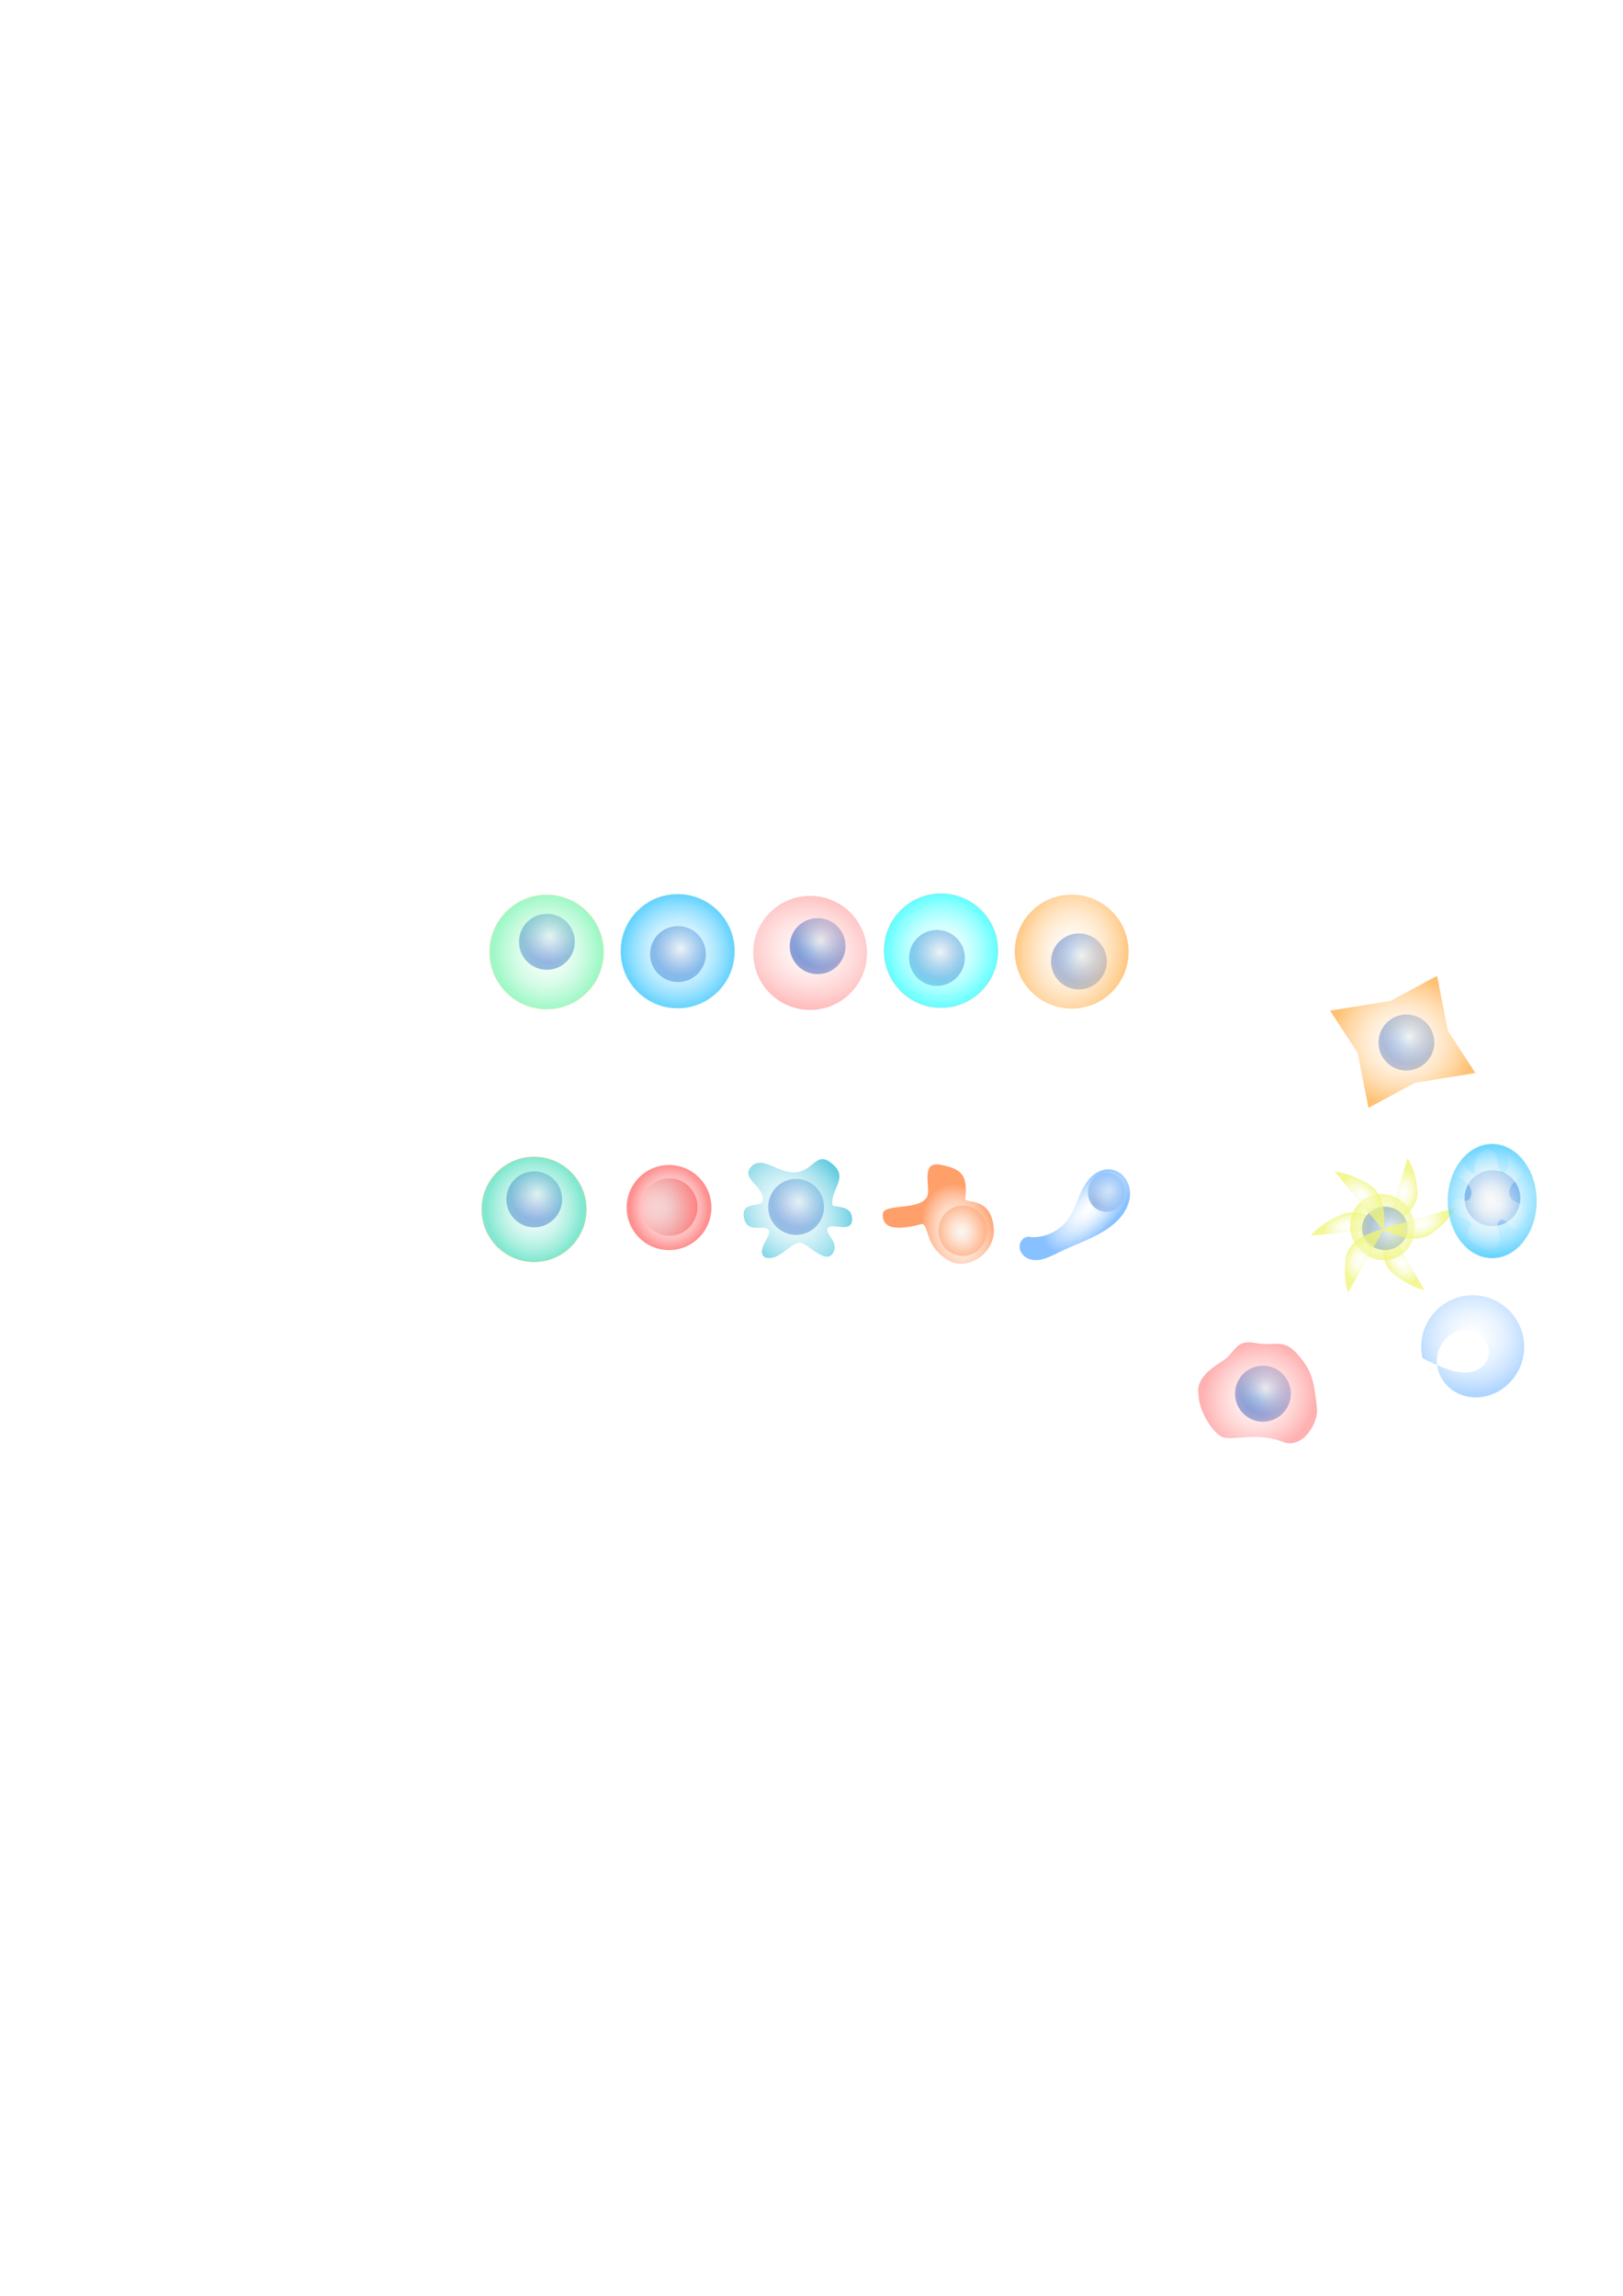 <?xml version="1.0" encoding="UTF-8" standalone="no"?>
<!-- Created with Inkscape (http://www.inkscape.org/) -->

<svg
   xmlns:osb="http://www.openswatchbook.org/uri/2009/osb"
   xmlns:dc="http://purl.org/dc/elements/1.1/"
   xmlns:cc="http://creativecommons.org/ns#"
   xmlns:rdf="http://www.w3.org/1999/02/22-rdf-syntax-ns#"
   xmlns:svg="http://www.w3.org/2000/svg"
   xmlns="http://www.w3.org/2000/svg"
   xmlns:xlink="http://www.w3.org/1999/xlink"
   xmlns:sodipodi="http://sodipodi.sourceforge.net/DTD/sodipodi-0.dtd"
   xmlns:inkscape="http://www.inkscape.org/namespaces/inkscape"
   width="210mm"
   height="297mm"
   viewBox="0 0 744.094 1052.362"
   id="svg2"
   version="1.1"
   inkscape:version="0.91 r13725"
   sodipodi:docname="cell-type_01.svg">
  <defs
     id="defs4">
    <linearGradient
       inkscape:collect="always"
       id="linearGradient8974">
      <stop
         id="stop8976"
         offset="0"
         style="stop-color:#ffffff;stop-opacity:0.299" />
      <stop
         id="stop8978"
         offset="1"
         style="stop-color:#29bad6;stop-opacity:1" />
    </linearGradient>
    <linearGradient
       inkscape:collect="always"
       id="linearGradient8948">
      <stop
         id="stop8950"
         offset="0"
         style="stop-color:#ffffff;stop-opacity:0.299" />
      <stop
         id="stop8952"
         offset="1"
         style="stop-color:#49ddbc;stop-opacity:0.773" />
    </linearGradient>
    <linearGradient
       inkscape:collect="always"
       id="linearGradient8942">
      <stop
         id="stop8944"
         offset="0"
         style="stop-color:#ffffff;stop-opacity:0.299" />
      <stop
         id="stop8946"
         offset="1"
         style="stop-color:#ff9f6a;stop-opacity:1" />
    </linearGradient>
    <linearGradient
       inkscape:collect="always"
       id="linearGradient8906">
      <stop
         id="stop8908"
         offset="0"
         style="stop-color:#9e0000;stop-opacity:0" />
      <stop
         id="stop8910"
         offset="1"
         style="stop-color:#ff2a2a;stop-opacity:1" />
    </linearGradient>
    <linearGradient
       id="linearGradient8892"
       inkscape:collect="always">
      <stop
         style="stop-color:#ffd5d5;stop-opacity:0;"
         offset="0"
         id="stop8894" />
      <stop
         style="stop-color:#ff6969;stop-opacity:1"
         offset="1"
         id="stop8896" />
    </linearGradient>
    <linearGradient
       inkscape:collect="always"
       id="linearGradient8657">
      <stop
         id="stop8659"
         offset="0"
         style="stop-color:#ffffff;stop-opacity:0.299" />
      <stop
         id="stop8661"
         offset="1"
         style="stop-color:#eff576;stop-opacity:0.773" />
    </linearGradient>
    <linearGradient
       id="linearGradient8651"
       inkscape:collect="always">
      <stop
         style="stop-color:#ffffff;stop-opacity:0.299"
         offset="0"
         id="stop8653" />
      <stop
         style="stop-color:#88c1ff;stop-opacity:1"
         offset="1"
         id="stop8655" />
    </linearGradient>
    <inkscape:path-effect
       effect="spiro"
       id="path-effect8614"
       is_visible="true" />
    <linearGradient
       inkscape:collect="always"
       id="linearGradient8576">
      <stop
         id="stop8578"
         offset="0"
         style="stop-color:#ffffff;stop-opacity:0.299" />
      <stop
         id="stop8580"
         offset="1"
         style="stop-color:#afd5ff;stop-opacity:1" />
    </linearGradient>
    <inkscape:path-effect
       effect="spiro"
       id="path-effect8510"
       is_visible="true" />
    <inkscape:path-effect
       effect="spiro"
       id="path-effect8498"
       is_visible="true" />
    <inkscape:path-effect
       effect="spiro"
       id="path-effect8368"
       is_visible="true" />
    <linearGradient
       id="linearGradient8085"
       inkscape:collect="always">
      <stop
         style="stop-color:#ffffff;stop-opacity:0.299"
         offset="0"
         id="stop8087" />
      <stop
         style="stop-color:#76f5af;stop-opacity:0.773"
         offset="1"
         id="stop8089" />
    </linearGradient>
    <linearGradient
       id="linearGradient6954"
       inkscape:collect="always">
      <stop
         style="stop-color:#ffffff;stop-opacity:0.299"
         offset="0"
         id="stop6956" />
      <stop
         style="stop-color:#ffbd6a;stop-opacity:1"
         offset="1"
         id="stop6958" />
    </linearGradient>
    <linearGradient
       id="linearGradient6948"
       inkscape:collect="always">
      <stop
         style="stop-color:#ffffff;stop-opacity:0.299"
         offset="0"
         id="stop6950" />
      <stop
         style="stop-color:#00b6ff;stop-opacity:1"
         offset="1"
         id="stop6952" />
    </linearGradient>
    <linearGradient
       inkscape:collect="always"
       id="linearGradient6938">
      <stop
         id="stop6942"
         offset="0"
         style="stop-color:#ffd5d5;stop-opacity:0;" />
      <stop
         id="stop6940"
         offset="1"
         style="stop-color:#ffb1b1;stop-opacity:1" />
    </linearGradient>
    <linearGradient
       inkscape:collect="always"
       id="linearGradient6771">
      <stop
         style="stop-color:#f9f9f9;stop-opacity:1;"
         offset="0"
         id="stop6773" />
      <stop
         style="stop-color:#f9f9f9;stop-opacity:0;"
         offset="1"
         id="stop6775" />
    </linearGradient>
    <linearGradient
       inkscape:collect="always"
       id="my_gradend">
      <stop
         id="stop6063"
         offset="0"
         style="stop-color:#ffffff;stop-opacity:0.299" />
      <stop
         id="stop6061"
         offset="1"
         style="stop-color:#00ffff;stop-opacity:1;" />
    </linearGradient>
    <marker
       inkscape:stockid="Arrow2Mend"
       orient="auto"
       refY="0.0"
       refX="0.0"
       id="Arrow2Mend"
       style="overflow:visible;"
       inkscape:isstock="true">
      <path
         id="path5653"
         style="fill-rule:evenodd;stroke-width:0.625;stroke-linejoin:round;stroke:none;stroke-opacity:1;fill:url(#Strips1_1);fill-opacity:1"
         d="M 8.719,4.034 L -2.207,0.016 L 8.719,-4.002 C 6.973,-1.63 6.983,1.616 8.719,4.034 z "
         transform="scale(0.6) rotate(180) translate(0,0)" />
    </marker>
    <pattern
       inkscape:isstock="true"
       inkscape:stockid="Stripes 1:1"
       id="Strips1_1"
       patternTransform="translate(0,0) scale(10,10)"
       height="1"
       width="2"
       patternUnits="userSpaceOnUse"
       inkscape:collect="always">
      <rect
         id="rect4899"
         height="2"
         width="1"
         y="-0.5"
         x="0"
         style="fill:black;stroke:none" />
    </pattern>
    <linearGradient
       id="linearGradient5614"
       osb:paint="solid">
      <stop
         style="stop-color:#bbebeb;stop-opacity:1;"
         offset="0"
         id="stop5616" />
    </linearGradient>
    <radialGradient
       inkscape:collect="always"
       xlink:href="#linearGradient6948"
       id="radialGradient6276"
       gradientUnits="userSpaceOnUse"
       gradientTransform="matrix(0.344,-0.01,0.011,0.349,253.025,249.31)"
       cx="230.5"
       cy="516.362"
       fx="230.5"
       fy="516.362"
       r="94" />
    <filter
       inkscape:label="Organic"
       inkscape:menu="Textures"
       inkscape:menu-tooltip="Bulging, knotty, slick 3D surface"
       style="color-interpolation-filters:sRGB;"
       id="filter6301">
      <feTurbulence
         numOctaves="3"
         baseFrequency="0.041"
         result="result0"
         id="feTurbulence6303"
         type="fractalNoise" />
      <feSpecularLighting
         specularExponent="24.3"
         surfaceScale="2"
         specularConstant="1"
         result="result1"
         id="feSpecularLighting6305"
         lighting-color="rgb(254,254,254)">
        <feDistantLight
           elevation="45"
           azimuth="225"
           id="feDistantLight6307" />
      </feSpecularLighting>
      <feDiffuseLighting
         in="result0"
         surfaceScale="3"
         diffuseConstant="1.21"
         id="feDiffuseLighting6309">
        <feDistantLight
           azimuth="225"
           elevation="42"
           id="feDistantLight6311" />
      </feDiffuseLighting>
      <feBlend
         in2="SourceGraphic"
         mode="multiply"
         result="result91"
         id="feBlend6313" />
      <feComposite
         operator="arithmetic"
         in="result1"
         k2="1"
         k3="1"
         in2="result91"
         id="feComposite6315" />
      <feComposite
         in2="SourceAlpha"
         operator="in"
         result="result2"
         id="feComposite6317" />
    </filter>
    <radialGradient
       inkscape:collect="always"
       xlink:href="#linearGradient6771"
       id="radialGradient6777"
       cx="247.032"
       cy="498.929"
       fx="247.032"
       fy="498.929"
       r="29.084"
       gradientTransform="matrix(0.42,0,0,0.422,235.524,215.033)"
       gradientUnits="userSpaceOnUse" />
    <radialGradient
       inkscape:collect="always"
       xlink:href="#linearGradient6771"
       id="radialGradient6867"
       gradientUnits="userSpaceOnUse"
       gradientTransform="matrix(0.42,0,0,0.422,235.524,215.033)"
       cx="247.032"
       cy="498.929"
       fx="247.032"
       fy="498.929"
       r="29.084" />
    <radialGradient
       inkscape:collect="always"
       xlink:href="#my_gradend"
       id="radialGradient6869"
       gradientUnits="userSpaceOnUse"
       gradientTransform="matrix(0.344,-0.01,0.011,0.349,255.025,247.31)"
       cx="230.5"
       cy="516.362"
       fx="230.5"
       fy="516.362"
       r="94" />
    <radialGradient
       inkscape:collect="always"
       xlink:href="#linearGradient6771"
       id="radialGradient6895"
       gradientUnits="userSpaceOnUse"
       gradientTransform="matrix(0.42,0,0,0.422,235.524,215.033)"
       cx="247.032"
       cy="498.929"
       fx="247.032"
       fy="498.929"
       r="29.084" />
    <radialGradient
       inkscape:collect="always"
       xlink:href="#linearGradient6938"
       id="radialGradient6897"
       gradientUnits="userSpaceOnUse"
       gradientTransform="matrix(0.354,0.074,-0.062,0.298,284.534,260.523)"
       cx="230.59"
       cy="512.506"
       fx="230.59"
       fy="512.506"
       r="94" />
    <radialGradient
       inkscape:collect="always"
       xlink:href="#linearGradient6771"
       id="radialGradient6909"
       gradientUnits="userSpaceOnUse"
       gradientTransform="matrix(0.42,0,0,0.422,235.524,215.033)"
       cx="247.032"
       cy="498.929"
       fx="247.032"
       fy="498.929"
       r="29.084" />
    <radialGradient
       inkscape:collect="always"
       xlink:href="#linearGradient6954"
       id="radialGradient6911"
       gradientUnits="userSpaceOnUse"
       gradientTransform="matrix(0.282,0.048,-0.059,0.344,299.91,235.183)"
       cx="230.5"
       cy="516.362"
       fx="230.5"
       fy="516.362"
       r="94" />
    <radialGradient
       inkscape:collect="always"
       xlink:href="#linearGradient6771"
       id="radialGradient8081"
       gradientUnits="userSpaceOnUse"
       gradientTransform="matrix(0.42,0,0,0.422,235.524,209.033)"
       cx="247.032"
       cy="498.929"
       fx="247.032"
       fy="498.929"
       r="29.084" />
    <radialGradient
       inkscape:collect="always"
       xlink:href="#linearGradient8085"
       id="radialGradient8083"
       gradientUnits="userSpaceOnUse"
       gradientTransform="matrix(0.259,-0.001,0.002,0.278,277.217,283.78)"
       cx="230.5"
       cy="516.362"
       fx="230.5"
       fy="516.362"
       r="94" />
    <radialGradient
       inkscape:collect="always"
       xlink:href="#linearGradient6771"
       id="radialGradient8316"
       gradientUnits="userSpaceOnUse"
       gradientTransform="matrix(0.42,0,0,0.422,235.524,215.033)"
       cx="247.032"
       cy="498.929"
       fx="247.032"
       fy="498.929"
       r="29.084" />
    <radialGradient
       inkscape:collect="always"
       xlink:href="#linearGradient6948"
       id="radialGradient8318"
       gradientUnits="userSpaceOnUse"
       gradientTransform="matrix(0.344,-0.01,0.011,0.349,253.025,249.31)"
       cx="230.5"
       cy="516.362"
       fx="230.5"
       fy="516.362"
       r="94" />
    <radialGradient
       inkscape:collect="always"
       xlink:href="#linearGradient6771"
       id="radialGradient8320"
       gradientUnits="userSpaceOnUse"
       gradientTransform="matrix(0.42,0,0,0.422,235.524,215.033)"
       cx="247.032"
       cy="498.929"
       fx="247.032"
       fy="498.929"
       r="29.084" />
    <radialGradient
       inkscape:collect="always"
       xlink:href="#linearGradient6771"
       id="radialGradient8324"
       gradientUnits="userSpaceOnUse"
       gradientTransform="matrix(0.42,0,0,0.422,235.524,215.033)"
       cx="247.032"
       cy="498.929"
       fx="247.032"
       fy="498.929"
       r="29.084" />
    <radialGradient
       inkscape:collect="always"
       xlink:href="#linearGradient8657"
       id="radialGradient8326"
       gradientUnits="userSpaceOnUse"
       gradientTransform="matrix(0.205,0.049,-0.054,0.202,317.088,313.59)"
       cx="230.59"
       cy="512.506"
       fx="230.59"
       fy="512.506"
       r="94" />
    <radialGradient
       inkscape:collect="always"
       xlink:href="#linearGradient6771"
       id="radialGradient8328"
       gradientUnits="userSpaceOnUse"
       gradientTransform="matrix(0.42,0,0,0.422,439.266,334.51)"
       cx="247.032"
       cy="498.929"
       fx="247.032"
       fy="498.929"
       r="29.084" />
    <radialGradient
       inkscape:collect="always"
       xlink:href="#linearGradient6771"
       id="radialGradient8332"
       gradientUnits="userSpaceOnUse"
       gradientTransform="matrix(0.42,0,0,0.422,235.524,209.033)"
       cx="247.032"
       cy="498.929"
       fx="247.032"
       fy="498.929"
       r="29.084" />
    <radialGradient
       inkscape:collect="always"
       xlink:href="#linearGradient8948"
       id="radialGradient8334"
       gradientUnits="userSpaceOnUse"
       gradientTransform="matrix(0.237,-0.001,0.002,0.255,282.261,295.34)"
       cx="230.5"
       cy="516.362"
       fx="230.5"
       fy="516.362"
       r="94" />
    <radialGradient
       inkscape:collect="always"
       xlink:href="#linearGradient6938"
       id="radialGradient8346"
       cx="421.469"
       cy="556.118"
       fx="421.469"
       fy="556.118"
       r="26.294"
       gradientTransform="matrix(0.834,-0.551,0.521,0.788,-219.529,352.912)"
       gradientUnits="userSpaceOnUse" />
    <radialGradient
       inkscape:collect="always"
       xlink:href="#linearGradient8657"
       id="radialGradient8364"
       cx="493.59"
       cy="560.329"
       fx="493.59"
       fy="560.329"
       r="28.462"
       gradientTransform="matrix(0.709,-0.263,0.156,0.421,-27.104,444.883)"
       gradientUnits="userSpaceOnUse" />
    <radialGradient
       inkscape:collect="always"
       xlink:href="#linearGradient6954"
       id="radialGradient8384"
       cx="489.57"
       cy="553.946"
       fx="489.57"
       fy="553.946"
       r="29.855"
       gradientUnits="userSpaceOnUse"
       gradientTransform="translate(-4.423,4.976)" />
    <radialGradient
       inkscape:collect="always"
       xlink:href="#linearGradient8657"
       id="radialGradient8396"
       gradientUnits="userSpaceOnUse"
       gradientTransform="matrix(-0.035,0.756,-0.449,-0.021,632.126,227.629)"
       cx="493.59"
       cy="560.329"
       fx="493.59"
       fy="560.329"
       r="28.462" />
    <radialGradient
       inkscape:collect="always"
       xlink:href="#linearGradient8657"
       id="radialGradient8400"
       gradientUnits="userSpaceOnUse"
       gradientTransform="matrix(-0.695,-0.299,0.178,-0.413,589.055,911.11)"
       cx="493.59"
       cy="560.329"
       fx="493.59"
       fy="560.329"
       r="28.462" />
    <radialGradient
       inkscape:collect="always"
       xlink:href="#linearGradient8657"
       id="radialGradient8440"
       gradientUnits="userSpaceOnUse"
       gradientTransform="matrix(0.709,-0.263,0.156,0.421,-27.104,444.883)"
       cx="493.59"
       cy="560.329"
       fx="493.59"
       fy="560.329"
       r="28.462" />
    <radialGradient
       inkscape:collect="always"
       xlink:href="#linearGradient8657"
       id="radialGradient8442"
       gradientUnits="userSpaceOnUse"
       gradientTransform="matrix(-0.035,0.756,-0.449,-0.021,632.126,227.629)"
       cx="493.59"
       cy="560.329"
       fx="493.59"
       fy="560.329"
       r="28.462" />
    <radialGradient
       inkscape:collect="always"
       xlink:href="#linearGradient8657"
       id="radialGradient8444"
       gradientUnits="userSpaceOnUse"
       gradientTransform="matrix(-0.695,-0.299,0.178,-0.413,589.055,911.11)"
       cx="493.59"
       cy="560.329"
       fx="493.59"
       fy="560.329"
       r="28.462" />
    <radialGradient
       inkscape:collect="always"
       xlink:href="#linearGradient6771"
       id="radialGradient8506"
       cx="371.771"
       cy="551.906"
       fx="371.771"
       fy="551.906"
       r="22.257"
       gradientTransform="matrix(1,0,0,1.064,56.1,-95.846)"
       gradientUnits="userSpaceOnUse" />
    <radialGradient
       inkscape:collect="always"
       xlink:href="#linearGradient8576"
       id="radialGradient8560"
       cx="594.707"
       cy="548.009"
       fx="594.707"
       fy="548.009"
       r="42.607"
       gradientTransform="matrix(0.643,0,0,0.616,188.401,287.115)"
       gradientUnits="userSpaceOnUse" />
    <radialGradient
       inkscape:collect="always"
       xlink:href="#linearGradient8651"
       id="radialGradient8622"
       cx="534.653"
       cy="561.591"
       fx="534.653"
       fy="561.591"
       r="38.028"
       gradientTransform="matrix(0.319,-0.585,0.243,0.228,179.221,773.935)"
       gradientUnits="userSpaceOnUse" />
    <radialGradient
       inkscape:collect="always"
       xlink:href="#linearGradient6771"
       id="radialGradient8630"
       gradientUnits="userSpaceOnUse"
       gradientTransform="matrix(0.324,0,0,0.326,415.057,415.717)"
       cx="247.032"
       cy="498.929"
       fx="247.032"
       fy="498.929"
       r="29.084" />
    <radialGradient
       inkscape:collect="always"
       xlink:href="#linearGradient8892"
       id="radialGradient8880"
       gradientUnits="userSpaceOnUse"
       gradientTransform="matrix(0.259,-0.001,0.002,0.278,277.217,323.78)"
       cx="230.5"
       cy="516.362"
       fx="230.5"
       fy="516.362"
       r="94" />
    <linearGradient
       inkscape:collect="always"
       xlink:href="#linearGradient8906"
       id="linearGradient8920"
       x1="320.587"
       y1="466.715"
       x2="355.291"
       y2="466.715"
       gradientUnits="userSpaceOnUse" />
    <radialGradient
       inkscape:collect="always"
       xlink:href="#linearGradient8942"
       id="radialGradient8932"
       cx="422.953"
       cy="548.26"
       fx="422.953"
       fy="548.26"
       r="25.482"
       gradientTransform="matrix(0.63,-0.191,0.265,0.872,10.38,121.046)"
       gradientUnits="userSpaceOnUse" />
    <radialGradient
       inkscape:collect="always"
       xlink:href="#linearGradient6771"
       id="radialGradient8970"
       gradientUnits="userSpaceOnUse"
       gradientTransform="matrix(0.42,0,0,0.422,235.524,215.033)"
       cx="247.032"
       cy="498.929"
       fx="247.032"
       fy="498.929"
       r="29.084" />
    <radialGradient
       inkscape:collect="always"
       xlink:href="#linearGradient8974"
       id="radialGradient8972"
       gradientUnits="userSpaceOnUse"
       gradientTransform="matrix(1.034,-0.697,0.875,1.297,-500.742,131.295)"
       cx="421.469"
       cy="556.118"
       fx="421.469"
       fy="556.118"
       r="26.294" />
    <radialGradient
       inkscape:collect="always"
       xlink:href="#linearGradient8942"
       id="radialGradient9002"
       cx="337.888"
       cy="-428.33"
       fx="337.888"
       fy="-428.33"
       r="12.79"
       gradientTransform="matrix(1,0,0,1.003,0,45.786)"
       gradientUnits="userSpaceOnUse" />
  </defs>
  <sodipodi:namedview
     id="base"
     pagecolor="#ffffff"
     bordercolor="#666666"
     borderopacity="1.0"
     inkscape:pageopacity="0.0"
     inkscape:pageshadow="2"
     inkscape:zoom="1.8087292"
     inkscape:cx="379.25991"
     inkscape:cy="461.78173"
     inkscape:document-units="px"
     inkscape:current-layer="g8304"
     showgrid="false"
     inkscape:snap-page="true"
     inkscape:snap-nodes="false"
     inkscape:window-width="1909"
     inkscape:window-height="1240"
     inkscape:window-x="668"
     inkscape:window-y="0"
     inkscape:window-maximized="0"
     inkscape:snap-global="false" />
  <g
     inkscape:label="nucleus"
     inkscape:groupmode="layer"
     id="layer1"
     style="display:inline" />
  <g
     style="display:inline"
     id="g6297"
     inkscape:groupmode="layer"
     inkscape:label="nucleus motif" />
  <g
     style="display:inline"
     id="g6270"
     inkscape:groupmode="layer"
     inkscape:label="cytoplasmee">
    <g
       id="g6810"
       transform="translate(-27.057,8.992)">
      <ellipse
         transform="scale(1,-1)"
         ry="12.83"
         rx="12.79"
         cy="-428.33"
         cx="337.888"
         id="path6177"
         style="display:inline;fill:#6f97dc;fill-opacity:1;fill-rule:nonzero;stroke:none;stroke-width:0;stroke-miterlimit:4;stroke-dasharray:none;stroke-opacity:1" />
      <path
         inkscape:connector-curvature="0"
         id="path6475"
         d="m 338.185,437.973 c -4.633,-0.415 -8.751,-3.522 -10.374,-7.829 -0.623,-1.653 -0.86,-3.227 -0.767,-5.092 0.282,-5.632 4.284,-10.255 9.882,-11.414 1.784,-0.369 4.55,-0.178 6.276,0.434 4.054,1.438 6.856,4.535 8,8.843 0.228,0.858 0.323,3.538 0.164,4.617 -0.769,5.22 -4.885,9.461 -9.98,10.282 -1.228,0.198 -2.21,0.246 -3.201,0.158 z"
         style="display:inline;opacity:1;fill:url(#radialGradient6777);fill-opacity:1;fill-rule:nonzero;stroke:none;stroke-width:0;stroke-miterlimit:4;stroke-dasharray:none;stroke-opacity:1" />
      <ellipse
         cx="243.826"
         cy="-505.159"
         rx="30.465"
         ry="30.776"
         style="display:inline;opacity:0.3;fill:#4999ce;fill-opacity:1;fill-rule:nonzero;stroke:none;stroke-width:0.578;stroke-miterlimit:4;stroke-dasharray:none;stroke-opacity:1;filter:url(#filter6301)"
         id="ellipse6299"
         transform="matrix(0.42,0,0,-0.417,235.314,217.843)" />
      <ellipse
         cx="337.753"
         cy="427.023"
         rx="26.093"
         ry="26.137"
         style="opacity:0.9;fill:url(#radialGradient6276);fill-opacity:1;fill-rule:nonzero;stroke:#a3e5ec;stroke-width:0.274;stroke-miterlimit:4;stroke-dasharray:none;stroke-opacity:1"
         id="ellipse6274"
         inkscape:transform-center-x="0.55517993"
         inkscape:transform-center-y="0.9479845" />
    </g>
    <g
       id="g6857"
       transform="translate(91.671,8.75)">
      <g
         id="g8022"
         transform="translate(0,2)">
        <ellipse
           transform="scale(1,-1)"
           ry="12.83"
           rx="12.79"
           cy="-428.33"
           cx="337.888"
           id="ellipse6859"
           style="display:inline;fill:#6f97dc;fill-opacity:1;fill-rule:nonzero;stroke:none;stroke-width:0;stroke-miterlimit:4;stroke-dasharray:none;stroke-opacity:1" />
        <path
           inkscape:connector-curvature="0"
           id="path6861"
           d="m 338.185,437.973 c -4.633,-0.415 -8.751,-3.522 -10.374,-7.829 -0.623,-1.653 -0.86,-3.227 -0.767,-5.092 0.282,-5.632 4.284,-10.255 9.882,-11.414 1.784,-0.369 4.55,-0.178 6.276,0.434 4.054,1.438 6.856,4.535 8,8.843 0.228,0.858 0.323,3.538 0.164,4.617 -0.769,5.22 -4.885,9.461 -9.98,10.282 -1.228,0.198 -2.21,0.246 -3.201,0.158 z"
           style="display:inline;opacity:1;fill:url(#radialGradient6867);fill-opacity:1;fill-rule:nonzero;stroke:none;stroke-width:0;stroke-miterlimit:4;stroke-dasharray:none;stroke-opacity:1" />
        <ellipse
           cx="243.826"
           cy="-505.159"
           rx="30.465"
           ry="30.776"
           style="display:inline;opacity:0.3;fill:#4999ce;fill-opacity:1;fill-rule:nonzero;stroke:none;stroke-width:0.578;stroke-miterlimit:4;stroke-dasharray:none;stroke-opacity:1;filter:url(#filter6301)"
           id="ellipse6863"
           transform="matrix(0.42,0,0,-0.417,235.314,217.843)" />
        <ellipse
           cx="339.753"
           cy="425.023"
           rx="26.093"
           ry="26.137"
           style="opacity:0.9;fill:url(#radialGradient6869);fill-opacity:1;fill-rule:nonzero;stroke:#a3e5ec;stroke-width:0.274;stroke-miterlimit:4;stroke-dasharray:none;stroke-opacity:1"
           id="ellipse6865"
           inkscape:transform-center-x="0.55517993"
           inkscape:transform-center-y="0.9479845" />
      </g>
    </g>
    <g
       id="g6885"
       transform="translate(52.808,26.664)">
      <g
         id="g8016"
         transform="translate(-15.833,-21.306)">
        <ellipse
           transform="scale(1,-1)"
           ry="12.83"
           rx="12.79"
           cy="-428.33"
           cx="337.888"
           id="ellipse6887"
           style="display:inline;fill:#6f97dc;fill-opacity:1;fill-rule:nonzero;stroke:none;stroke-width:0;stroke-miterlimit:4;stroke-dasharray:none;stroke-opacity:1" />
        <path
           inkscape:connector-curvature="0"
           id="path6889"
           d="m 338.185,437.973 c -4.633,-0.415 -8.751,-3.522 -10.374,-7.829 -0.623,-1.653 -0.86,-3.227 -0.767,-5.092 0.282,-5.632 4.284,-10.255 9.882,-11.414 1.784,-0.369 4.55,-0.178 6.276,0.434 4.054,1.438 6.856,4.535 8,8.843 0.228,0.858 0.323,3.538 0.164,4.617 -0.769,5.22 -4.885,9.461 -9.98,10.282 -1.228,0.198 -2.21,0.246 -3.201,0.158 z"
           style="display:inline;opacity:1;fill:url(#radialGradient6895);fill-opacity:1;fill-rule:nonzero;stroke:none;stroke-width:0;stroke-miterlimit:4;stroke-dasharray:none;stroke-opacity:1" />
        <ellipse
           cx="243.826"
           cy="-505.159"
           rx="30.465"
           ry="30.776"
           style="display:inline;opacity:0.3;fill:#4999ce;fill-opacity:1;fill-rule:nonzero;stroke:none;stroke-width:0.578;stroke-miterlimit:4;stroke-dasharray:none;stroke-opacity:1;filter:url(#filter6301)"
           id="ellipse6891"
           transform="matrix(0.42,0,0,-0.417,235.314,217.843)" />
        <ellipse
           cx="334.442"
           cy="431.44"
           rx="26.093"
           ry="26.137"
           style="opacity:0.95;fill:url(#radialGradient6897);fill-opacity:1;fill-rule:nonzero;stroke:none;stroke-width:0.274;stroke-miterlimit:4;stroke-dasharray:none;stroke-opacity:1"
           id="ellipse6893"
           inkscape:transform-center-x="0.55517993"
           inkscape:transform-center-y="0.9479845" />
      </g>
    </g>
    <g
       id="g8028"
       transform="translate(156.77,12.372)">
      <ellipse
         transform="scale(1,-1)"
         ry="12.83"
         rx="12.79"
         cy="-428.33"
         cx="337.888"
         id="ellipse6901"
         style="display:inline;fill:#6f97dc;fill-opacity:1;fill-rule:nonzero;stroke:none;stroke-width:0;stroke-miterlimit:4;stroke-dasharray:none;stroke-opacity:1" />
      <path
         inkscape:connector-curvature="0"
         id="path6903"
         d="m 338.185,437.973 c -4.633,-0.415 -8.751,-3.522 -10.374,-7.829 -0.623,-1.653 -0.86,-3.227 -0.767,-5.092 0.282,-5.632 4.284,-10.255 9.882,-11.414 1.784,-0.369 4.55,-0.178 6.276,0.434 4.054,1.438 6.856,4.535 8,8.843 0.228,0.858 0.323,3.538 0.164,4.617 -0.769,5.22 -4.885,9.461 -9.98,10.282 -1.228,0.198 -2.21,0.246 -3.201,0.158 z"
         style="display:inline;opacity:1;fill:url(#radialGradient6909);fill-opacity:1;fill-rule:nonzero;stroke:none;stroke-width:0;stroke-miterlimit:4;stroke-dasharray:none;stroke-opacity:1" />
      <ellipse
         cx="243.826"
         cy="-505.159"
         rx="30.465"
         ry="30.776"
         style="display:inline;opacity:0.3;fill:#4999ce;fill-opacity:1;fill-rule:nonzero;stroke:none;stroke-width:0.578;stroke-miterlimit:4;stroke-dasharray:none;stroke-opacity:1;filter:url(#filter6301)"
         id="ellipse6905"
         transform="matrix(0.42,0,0,-0.417,235.314,217.843)" />
      <ellipse
         cx="334.571"
         cy="423.841"
         rx="26.093"
         ry="26.137"
         style="opacity:0.9;fill:url(#radialGradient6911);fill-opacity:1;fill-rule:nonzero;stroke:none;stroke-width:0.274;stroke-miterlimit:4;stroke-dasharray:none;stroke-opacity:1"
         id="ellipse6907"
         inkscape:transform-center-x="0.55517993"
         inkscape:transform-center-y="0.9479845" />
    </g>
    <g
       transform="translate(-87.141,7.368)"
       id="g8065">
      <g
         transform="translate(0,2)"
         id="g8067">
        <ellipse
           style="display:inline;fill:#6f97dc;fill-opacity:1;fill-rule:nonzero;stroke:none;stroke-width:0;stroke-miterlimit:4;stroke-dasharray:none;stroke-opacity:1"
           id="ellipse8069"
           cx="337.888"
           cy="-422.33"
           rx="12.79"
           ry="12.83"
           transform="scale(1,-1)" />
        <path
           style="display:inline;opacity:1;fill:url(#radialGradient8081);fill-opacity:1;fill-rule:nonzero;stroke:none;stroke-width:0;stroke-miterlimit:4;stroke-dasharray:none;stroke-opacity:1"
           d="m 338.185,431.973 c -4.633,-0.415 -8.751,-3.522 -10.374,-7.829 -0.623,-1.653 -0.86,-3.227 -0.767,-5.092 0.282,-5.632 4.284,-10.255 9.882,-11.414 1.784,-0.369 4.55,-0.178 6.276,0.434 4.054,1.438 6.856,4.535 8,8.843 0.228,0.858 0.323,3.538 0.164,4.617 -0.769,5.22 -4.885,9.461 -9.98,10.282 -1.228,0.198 -2.21,0.246 -3.201,0.158 z"
           id="path8071"
           inkscape:connector-curvature="0" />
        <ellipse
           transform="matrix(0.42,0,0,-0.417,235.314,211.843)"
           id="ellipse8073"
           style="display:inline;opacity:0.3;fill:#4999ce;fill-opacity:1;fill-rule:nonzero;stroke:none;stroke-width:0.578;stroke-miterlimit:4;stroke-dasharray:none;stroke-opacity:1;filter:url(#filter6301)"
           ry="30.776"
           rx="30.465"
           cy="-505.159"
           cx="243.826" />
        <ellipse
           inkscape:transform-center-y="0.9479845"
           inkscape:transform-center-x="0.55517993"
           id="ellipse8075"
           style="opacity:0.9;fill:url(#radialGradient8083);fill-opacity:1;fill-rule:nonzero;stroke:#c5eca3;stroke-width:0.274;stroke-miterlimit:4;stroke-dasharray:none;stroke-opacity:1"
           ry="26.137"
           rx="26.093"
           cy="427.023"
           cx="337.753" />
      </g>
    </g>
    <g
       id="g8304"
       transform="translate(-92.946,125.42)">
      <g
         id="g8306"
         transform="translate(0,2)">
        <ellipse
           transform="scale(1,-1)"
           ry="12.83"
           rx="12.79"
           cy="-422.33"
           cx="337.888"
           id="ellipse8308"
           style="display:inline;fill:#6f97dc;fill-opacity:1;fill-rule:nonzero;stroke:none;stroke-width:0;stroke-miterlimit:4;stroke-dasharray:none;stroke-opacity:1" />
        <path
           inkscape:connector-curvature="0"
           id="path8310"
           d="m 338.185,431.973 c -4.633,-0.415 -8.751,-3.522 -10.374,-7.829 -0.623,-1.653 -0.86,-3.227 -0.767,-5.092 0.282,-5.632 4.284,-10.255 9.882,-11.414 1.784,-0.369 4.55,-0.178 6.276,0.434 4.054,1.438 6.856,4.535 8,8.843 0.228,0.858 0.323,3.538 0.164,4.617 -0.769,5.22 -4.885,9.461 -9.98,10.282 -1.228,0.198 -2.21,0.246 -3.201,0.158 z"
           style="display:inline;opacity:1;fill:url(#radialGradient8332);fill-opacity:1;fill-rule:nonzero;stroke:none;stroke-width:0;stroke-miterlimit:4;stroke-dasharray:none;stroke-opacity:1" />
        <ellipse
           cx="243.826"
           cy="-505.159"
           rx="30.465"
           ry="30.776"
           style="display:inline;opacity:0.3;fill:#4999ce;fill-opacity:1;fill-rule:nonzero;stroke:none;stroke-width:0.578;stroke-miterlimit:4;stroke-dasharray:none;stroke-opacity:1;filter:url(#filter6301)"
           id="ellipse8312"
           transform="matrix(0.42,0,0,-0.417,235.314,211.843)" />
        <ellipse
           cx="337.799"
           cy="426.946"
           rx="23.939"
           ry="24.014"
           style="opacity:0.9;fill:url(#radialGradient8334);fill-opacity:1;fill-rule:nonzero;stroke:#afd48e;stroke-width:0.252;stroke-miterlimit:4;stroke-dasharray:none;stroke-opacity:1"
           id="ellipse8314"
           inkscape:transform-center-x="0.5093406"
           inkscape:transform-center-y="0.87096142" />
      </g>
    </g>
    <g
       id="g8837"
       transform="translate(135.266,81.707)">
      <g
         transform="translate(20,0)"
         id="g8407">
        <g
           transform="translate(85.866,126.802)"
           id="g8270">
          <g
             transform="translate(0,2)"
             id="g8272">
            <ellipse
               style="display:inline;fill:#6f97dc;fill-opacity:1;fill-rule:nonzero;stroke:none;stroke-width:0;stroke-miterlimit:4;stroke-dasharray:none;stroke-opacity:1"
               id="ellipse8274"
               cx="337.888"
               cy="-428.33"
               rx="12.79"
               ry="12.83"
               transform="scale(1,-1)" />
            <path
               style="display:inline;opacity:1;fill:url(#radialGradient8320);fill-opacity:1;fill-rule:nonzero;stroke:none;stroke-width:0;stroke-miterlimit:4;stroke-dasharray:none;stroke-opacity:1"
               d="m 338.185,437.973 c -4.633,-0.415 -8.751,-3.522 -10.374,-7.829 -0.623,-1.653 -0.86,-3.227 -0.767,-5.092 0.282,-5.632 4.284,-10.255 9.882,-11.414 1.784,-0.369 4.55,-0.178 6.276,0.434 4.054,1.438 6.856,4.535 8,8.843 0.228,0.858 0.323,3.538 0.164,4.617 -0.769,5.22 -4.885,9.461 -9.98,10.282 -1.228,0.198 -2.21,0.246 -3.201,0.158 z"
               id="path8276"
               inkscape:connector-curvature="0" />
            <ellipse
               transform="matrix(0.42,0,0,-0.417,235.314,217.843)"
               id="ellipse8278"
               style="display:inline;opacity:0.3;fill:#4999ce;fill-opacity:1;fill-rule:nonzero;stroke:none;stroke-width:0.578;stroke-miterlimit:4;stroke-dasharray:none;stroke-opacity:1;filter:url(#filter6301)"
               ry="30.776"
               rx="30.465"
               cy="-505.159"
               cx="243.826" />
          </g>
        </g>
        <path
           style="fill:url(#radialGradient8346);fill-opacity:1;fill-rule:evenodd;stroke:none;stroke-width:1px;stroke-linecap:butt;stroke-linejoin:miter;stroke-opacity:1"
           d="m 394.191,557.082 c -1.058,-5.944 4.304,-10.757 10.835,-14.818 6.53,-4.061 5.848,-10.206 15.354,-8.369 9.506,1.837 12.626,-2.722 19.867,5.898 5.755,6.851 6.837,10.854 8.306,24.191 0.708,6.429 -6.475,18.859 -15.758,15.222 -10.467,-4.101 -20.257,-1.149 -26.05,-1.804 -4.914,-0.175 -12.669,-12.19 -12.554,-20.321 z"
           id="path8336"
           inkscape:connector-curvature="0"
           sodipodi:nodetypes="cssssscc" />
      </g>
    </g>
    <g
       id="g8426"
       transform="translate(103.176,-69.934)">
      <ellipse
         style="display:inline;fill:#6f97dc;fill-opacity:1;fill-rule:nonzero;stroke:none;stroke-width:0;stroke-miterlimit:4;stroke-dasharray:none;stroke-opacity:1"
         id="ellipse8296"
         cx="541.631"
         cy="-547.808"
         rx="12.79"
         ry="12.83"
         transform="scale(1,-1)" />
      <path
         style="display:inline;opacity:1;fill:url(#radialGradient8328);fill-opacity:1;fill-rule:nonzero;stroke:none;stroke-width:0;stroke-miterlimit:4;stroke-dasharray:none;stroke-opacity:1"
         d="m 541.927,557.45 c -4.633,-0.415 -8.751,-3.522 -10.374,-7.829 -0.623,-1.653 -0.86,-3.227 -0.767,-5.092 0.282,-5.632 4.284,-10.255 9.882,-11.414 1.784,-0.369 4.55,-0.178 6.276,0.434 4.054,1.438 6.856,4.535 8,8.843 0.228,0.858 0.323,3.538 0.164,4.617 -0.769,5.22 -4.885,9.461 -9.98,10.282 -1.228,0.198 -2.21,0.246 -3.201,0.158 z"
         id="path8298"
         inkscape:connector-curvature="0" />
      <ellipse
         transform="matrix(0.42,0,0,-0.417,439.056,337.32)"
         id="ellipse8300"
         style="display:inline;opacity:0.3;fill:#4999ce;fill-opacity:1;fill-rule:nonzero;stroke:none;stroke-width:0.578;stroke-miterlimit:4;stroke-dasharray:none;stroke-opacity:1;filter:url(#filter6301)"
         ry="30.776"
         rx="30.465"
         cy="-505.159"
         cx="243.826" />
      <g
         id="g8590"
         transform="translate(51.213,28.93)">
        <g
           id="g8587">
          <path
             transform="matrix(1.116,0,0,1.014,-52.696,-48.177)"
             d="m 471.049,588.777 -4.415,-24.83 -11.342,-19.124 24.83,-4.415 19.124,-11.342 4.415,24.83 11.342,19.124 -24.83,4.415 z"
             inkscape:randomized="0"
             inkscape:rounded="0"
             inkscape:flatsided="false"
             sodipodi:arg2="2.8765175"
             sodipodi:arg1="2.0119758"
             sodipodi:r2="19.183058"
             sodipodi:r1="33.016598"
             sodipodi:cy="558.92188"
             sodipodi:cx="485.14725"
             sodipodi:sides="4"
             id="path8376"
             style="opacity:0.95;fill:url(#radialGradient8384);fill-opacity:1;fill-rule:nonzero;stroke:none;stroke-width:0.602;stroke-miterlimit:4;stroke-dasharray:none;stroke-dashoffset:0;stroke-opacity:0.773"
             sodipodi:type="star" />
        </g>
      </g>
    </g>
    <g
       id="g8697"
       transform="matrix(0.217,0.751,-0.786,0.207,991.643,170.86)">
      <g
         transform="matrix(0.609,0,0,0.632,141.097,203.739)"
         id="g8402">
        <path
           style="fill:url(#radialGradient8364);fill-opacity:1;fill-rule:evenodd;stroke:none;stroke-width:1px;stroke-linecap:butt;stroke-linejoin:miter;stroke-opacity:1"
           d="m 373.378,554.151 c 0,0 26.437,18.964 44.51,7.197 18.073,-11.767 23.65,-23.066 23.65,-23.066 m 9.748,1.67 -82.887,13.973"
           id="path8356"
           inkscape:connector-curvature="0"
           sodipodi:nodetypes="csccc" />
        <path
           sodipodi:nodetypes="csccc"
           inkscape:connector-curvature="0"
           id="path8394"
           d="m 374.986,553.52 c 0,0 -27.79,16.919 -24.025,38.154 3.764,21.235 11.984,30.785 11.984,30.785 m -5.348,8.319 19.543,-81.753"
           style="fill:url(#radialGradient8396);fill-opacity:1;fill-rule:evenodd;stroke:none;stroke-width:1px;stroke-linecap:butt;stroke-linejoin:miter;stroke-opacity:1" />
        <path
           style="fill:url(#radialGradient8400);fill-opacity:1;fill-rule:evenodd;stroke:none;stroke-width:1px;stroke-linecap:butt;stroke-linejoin:miter;stroke-opacity:1"
           d="m 374.671,555.631 c 0,0 -6.042,-31.969 -27.241,-35.928 -21.199,-3.959 -33.033,0.368 -33.033,0.368 m -5.902,-7.936 69.623,47.096"
           id="path8398"
           inkscape:connector-curvature="0"
           sodipodi:nodetypes="csccc" />
      </g>
      <g
         id="g8282"
         transform="translate(47.003,144.716)">
        <g
           id="g8284"
           transform="translate(-15.833,-17.306)">
          <ellipse
             transform="scale(1,-1)"
             ry="12.83"
             rx="12.79"
             cy="-428.33"
             cx="337.888"
             id="ellipse8286"
             style="display:inline;fill:#6f97dc;fill-opacity:1;fill-rule:nonzero;stroke:none;stroke-width:0;stroke-miterlimit:4;stroke-dasharray:none;stroke-opacity:1" />
          <path
             inkscape:connector-curvature="0"
             id="path8288"
             d="m 338.185,437.973 c -4.633,-0.415 -8.751,-3.522 -10.374,-7.829 -0.623,-1.653 -0.86,-3.227 -0.767,-5.092 0.282,-5.632 4.284,-10.255 9.882,-11.414 1.784,-0.369 4.55,-0.178 6.276,0.434 4.054,1.438 6.856,4.535 8,8.843 0.228,0.858 0.323,3.538 0.164,4.617 -0.769,5.22 -4.885,9.461 -9.98,10.282 -1.228,0.198 -2.21,0.246 -3.201,0.158 z"
             style="display:inline;opacity:1;fill:url(#radialGradient8324);fill-opacity:1;fill-rule:nonzero;stroke:none;stroke-width:0;stroke-miterlimit:4;stroke-dasharray:none;stroke-opacity:1" />
          <ellipse
             cx="243.826"
             cy="-505.159"
             rx="30.465"
             ry="30.776"
             style="display:inline;opacity:0.3;fill:#4999ce;fill-opacity:1;fill-rule:nonzero;stroke:none;stroke-width:0.578;stroke-miterlimit:4;stroke-dasharray:none;stroke-opacity:1;filter:url(#filter6301)"
             id="ellipse8290"
             transform="matrix(0.42,0,0,-0.417,235.314,217.843)" />
          <ellipse
             cx="336.791"
             cy="429.44"
             rx="19.597"
             ry="18.12"
             style="opacity:0.95;fill:url(#radialGradient8326);fill-opacity:1;fill-rule:nonzero;stroke:none;stroke-width:0.274;stroke-miterlimit:4;stroke-dasharray:none;stroke-opacity:1"
             id="ellipse8292"
             inkscape:transform-center-x="0.52202589"
             inkscape:transform-center-y="0.9479845" />
        </g>
      </g>
      <g
         id="g8432"
         transform="matrix(0.328,0.513,-0.533,0.34,542.071,176.231)">
        <path
           sodipodi:nodetypes="csccc"
           inkscape:connector-curvature="0"
           id="path8434"
           d="m 373.378,554.151 c 0,0 26.437,18.964 44.51,7.197 18.073,-11.767 23.65,-23.066 23.65,-23.066 m 9.748,1.67 -82.887,13.973"
           style="fill:url(#radialGradient8440);fill-opacity:1;fill-rule:evenodd;stroke:none;stroke-width:1px;stroke-linecap:butt;stroke-linejoin:miter;stroke-opacity:1" />
        <path
           style="fill:url(#radialGradient8442);fill-opacity:1;fill-rule:evenodd;stroke:none;stroke-width:1px;stroke-linecap:butt;stroke-linejoin:miter;stroke-opacity:1"
           d="m 374.986,553.52 c 0,0 -27.79,16.919 -24.025,38.154 3.764,21.235 11.984,30.785 11.984,30.785 m -5.348,8.319 19.543,-81.753"
           id="path8436"
           inkscape:connector-curvature="0"
           sodipodi:nodetypes="csccc" />
        <path
           sodipodi:nodetypes="csccc"
           inkscape:connector-curvature="0"
           id="path8438"
           d="m 374.671,555.631 c 0,0 -6.042,-31.969 -27.241,-35.928 -21.199,-3.959 -33.033,0.368 -33.033,0.368 m -5.902,-7.936 69.623,47.096"
           style="fill:url(#radialGradient8444);fill-opacity:1;fill-rule:evenodd;stroke:none;stroke-width:1px;stroke-linecap:butt;stroke-linejoin:miter;stroke-opacity:1" />
      </g>
    </g>
    <g
       id="g8824"
       transform="translate(378.04,-5.864)">
      <g
         id="g8260"
         transform="matrix(1,0,0,-1,-31.689,983.435)">
        <ellipse
           transform="scale(1,-1)"
           ry="12.83"
           rx="12.79"
           cy="-428.33"
           cx="337.888"
           id="ellipse8262"
           style="display:inline;fill:#6f97dc;fill-opacity:1;fill-rule:nonzero;stroke:none;stroke-width:0;stroke-miterlimit:4;stroke-dasharray:none;stroke-opacity:1" />
        <path
           inkscape:connector-curvature="0"
           id="path8264"
           d="m 338.185,437.973 c -4.633,-0.415 -8.751,-3.522 -10.374,-7.829 -0.623,-1.653 -0.86,-3.227 -0.767,-5.092 0.282,-5.632 4.284,-10.255 9.882,-11.414 1.784,-0.369 4.55,-0.178 6.276,0.434 4.054,1.438 6.856,4.535 8,8.843 0.228,0.858 0.323,3.538 0.164,4.617 -0.769,5.22 -4.885,9.461 -9.98,10.282 -1.228,0.198 -2.21,0.246 -3.201,0.158 z"
           style="display:inline;opacity:1;fill:url(#radialGradient8316);fill-opacity:1;fill-rule:nonzero;stroke:none;stroke-width:0;stroke-miterlimit:4;stroke-dasharray:none;stroke-opacity:1" />
        <ellipse
           cx="243.826"
           cy="-505.159"
           rx="30.465"
           ry="30.776"
           style="display:inline;opacity:0.3;fill:#4999ce;fill-opacity:1;fill-rule:nonzero;stroke:none;stroke-width:0.578;stroke-miterlimit:4;stroke-dasharray:none;stroke-opacity:1;filter:url(#filter6301)"
           id="ellipse8266"
           transform="matrix(0.42,0,0,-0.417,235.314,217.843)" />
        <ellipse
           cx="337.753"
           cy="427.023"
           rx="20.288"
           ry="26.137"
           style="opacity:0.9;fill:url(#radialGradient8318);fill-opacity:1;fill-rule:nonzero;stroke:#a3e5ec;stroke-width:0.274;stroke-miterlimit:4;stroke-dasharray:none;stroke-opacity:1"
           id="ellipse8268"
           inkscape:transform-center-x="0.55517993"
           inkscape:transform-center-y="0.9479845" />
      </g>
      <g
         id="g8478"
         transform="matrix(0.828,0,0,1.03,-49.503,49.163)">
        <path
           inkscape:connector-curvature="0"
           inkscape:original-d="m 419.88529,479.95778 c 0,0 -0.97735,-5.08224 1.75924,-7.42789 2.73658,-2.34564 8.99164,-2.34564 9.57806,-0.97735 0.58641,1.36829 1.36829,2.93206 1.56376,5.08224 0.19547,2.15017 1.95471,6.84147 2.93206,3.323 0.97735,-3.51847 0.39094,-7.42789 2.54112,-7.81883 2.15017,-0.39094 12.70559,2.93206 9.38259,7.42788 -3.323,4.49583 -6.84147,6.45053 -7.81883,6.45053 -0.97735,0 -5.86412,4.30036 -0.58641,4.30036 5.27771,0 7.03694,0.58641 6.45053,3.71394 -0.58641,3.12753 -0.19547,10.75088 -4.69129,10.75088 -4.49583,0 -7.03695,-2.34564 -7.81883,-3.323 -0.78188,-0.97735 3.323,4.10489 0.78188,8.0143 -2.54111,3.90941 -9.57806,4.30035 -12.90106,2.73659 -3.323,-1.56377 -6.646,-0.78189 -5.08223,-4.49583 1.56376,-3.71394 2.34565,-4.30035 2.34565,-4.30035 0,0 6.05958,-0.58641 -1.95471,-2.15018 -8.01429,-1.56376 -11.72824,-4.49582 -9.57806,-6.646 2.15018,-2.15018 -0.19547,-3.51847 3.71394,-3.12753 3.90941,0.39094 3.71394,2.34565 5.08224,0.78188 1.36829,-1.56376 -8.79618,-12.70559 -8.60071,-13.48747 0.19547,-0.78188 -1.36829,-5.66865 1.17282,-5.86412 2.54112,-0.19547 6.84148,3.12753 7.42789,5.27771 0.58641,2.15018 3.51847,1.95471 3.51847,1.95471 z"
           inkscape:path-effect="#path-effect8498"
           id="path8496"
           d="m 419.885,479.958 c -0.506,-2.574 0.153,-5.354 1.759,-7.428 1.138,-1.47 2.782,-2.601 4.62,-2.876 0.919,-0.137 1.875,-0.058 2.747,0.264 0.872,0.321 1.658,0.887 2.211,1.635 0.532,0.719 0.838,1.581 1.046,2.45 0.208,0.87 0.324,1.759 0.518,2.632 0.174,0.783 0.42,1.569 0.9,2.211 0.24,0.321 0.537,0.602 0.885,0.802 0.348,0.2 0.746,0.316 1.147,0.31 0.381,-0.006 0.757,-0.124 1.084,-0.32 0.327,-0.196 0.605,-0.469 0.822,-0.782 0.435,-0.626 0.623,-1.395 0.672,-2.156 0.098,-1.521 -0.322,-3.064 -0.038,-4.562 0.178,-0.934 0.632,-1.812 1.282,-2.505 0.65,-0.694 1.492,-1.203 2.405,-1.469 0.913,-0.266 1.893,-0.289 2.821,-0.08 0.927,0.209 1.8,0.648 2.53,1.257 1.459,1.219 2.301,3.114 2.33,5.015 0.03,1.901 -0.726,3.784 -1.985,5.21 -1.125,1.274 -2.602,2.172 -4.025,3.1 -1.423,0.928 -2.85,1.938 -3.794,3.35 -0.42,0.629 -0.738,1.335 -0.863,2.082 -0.125,0.747 -0.049,1.535 0.276,2.218 0.274,0.574 0.714,1.058 1.223,1.439 0.508,0.382 1.084,0.665 1.675,0.901 1.181,0.471 2.44,0.76 3.553,1.374 1.341,0.739 2.423,1.951 2.97,3.382 0.547,1.43 0.546,3.069 -0.037,4.485 -0.583,1.416 -1.751,2.588 -3.179,3.142 -1.428,0.553 -3.097,0.469 -4.445,-0.258 -1.36,-0.734 -2.318,-2.032 -3.558,-2.954 -0.62,-0.461 -1.327,-0.832 -2.091,-0.943 -0.382,-0.056 -0.776,-0.046 -1.151,0.048 -0.375,0.093 -0.731,0.27 -1.02,0.527 -0.53,0.471 -0.804,1.186 -0.847,1.894 -0.043,0.708 0.125,1.414 0.364,2.083 0.239,0.668 0.548,1.309 0.802,1.971 0.254,0.662 0.455,1.357 0.462,2.066 0.006,0.66 -0.158,1.319 -0.455,1.908 -0.297,0.589 -0.725,1.11 -1.233,1.531 -1.016,0.842 -2.334,1.274 -3.651,1.356 -1.317,0.083 -2.638,-0.166 -3.896,-0.567 -1.258,-0.401 -2.461,-0.952 -3.666,-1.491 -1.073,-0.481 -2.161,-0.959 -3.099,-1.668 -0.939,-0.708 -1.729,-1.68 -1.983,-2.828 -0.193,-0.87 -0.06,-1.808 0.367,-2.59 0.427,-0.782 1.143,-1.402 1.979,-1.711 -0.474,-0.855 -1.149,-1.598 -1.955,-2.15 -1.719,-1.178 -3.887,-1.434 -5.833,-2.18 -0.973,-0.373 -1.913,-0.884 -2.629,-1.642 -0.358,-0.379 -0.656,-0.817 -0.855,-1.298 -0.199,-0.481 -0.297,-1.007 -0.262,-1.527 0.061,-0.892 0.525,-1.742 1.219,-2.307 0.693,-0.565 1.601,-0.849 2.495,-0.82 0.865,0.027 1.694,0.33 2.525,0.572 0.831,0.242 1.718,0.424 2.557,0.21 0.808,-0.206 1.502,-0.781 1.911,-1.507 0.409,-0.727 0.54,-1.594 0.429,-2.42 -0.111,-0.826 -0.457,-1.612 -0.939,-2.292 -0.482,-0.68 -1.098,-1.258 -1.77,-1.752 -1.344,-0.988 -2.898,-1.638 -4.376,-2.412 -1.477,-0.773 -2.93,-1.717 -3.855,-3.104 -0.637,-0.955 -0.997,-2.128 -0.827,-3.263 0.085,-0.568 0.301,-1.118 0.645,-1.578 0.344,-0.46 0.816,-0.826 1.355,-1.023 0.764,-0.28 1.628,-0.208 2.384,0.092 0.756,0.3 1.411,0.814 1.973,1.402 1.124,1.175 1.905,2.651 3.071,3.784 0.973,0.946 2.201,1.628 3.518,1.955 l 0.782,-0.195 z"
           style="fill:url(#radialGradient8506);fill-opacity:1;fill-rule:evenodd;stroke:none;stroke-width:1px;stroke-linecap:butt;stroke-linejoin:miter;stroke-opacity:1" />
      </g>
    </g>
    <g
       id="g8583"
       transform="translate(104.524,-11.67)">
      <g
         id="g8594">
        <path
           style="fill:url(#radialGradient8560);fill-opacity:1;fill-rule:evenodd;stroke:none;stroke-width:1px;stroke-linecap:butt;stroke-linejoin:miter;stroke-opacity:1"
           d="m 547.624,634.157 c 3.056,1.636 6.21,3.088 9.439,4.348 3.306,1.289 6.774,2.389 10.322,2.293 1.774,-0.048 3.55,-0.403 5.16,-1.149 1.61,-0.747 3.048,-1.895 4.036,-3.368 1.496,-2.23 1.873,-5.148 1.095,-7.717 -0.778,-2.57 -2.668,-4.76 -5.048,-6.005 -2.379,-1.244 -5.212,-1.553 -7.831,-0.96 -2.619,0.594 -5.013,2.066 -6.81,4.061 -2.991,3.321 -4.262,8.067 -3.517,12.474 0.745,4.407 3.438,8.412 7.133,10.927 3.695,2.515 8.329,3.552 12.77,3.048 4.441,-0.504 8.669,-2.511 12.003,-5.487 3.085,-2.753 5.426,-6.331 6.714,-10.259 1.288,-3.929 1.519,-8.198 0.662,-12.243 -0.857,-4.045 -2.798,-7.854 -5.568,-10.923 -2.77,-3.069 -6.361,-5.391 -10.296,-6.657 -3.936,-1.266 -8.207,-1.473 -12.246,-0.594 -4.04,0.879 -7.838,2.842 -10.892,5.629 -3.054,2.787 -5.355,6.391 -6.599,10.333 -1.244,3.943 -1.427,8.215 -0.526,12.25 z"
           id="path8508"
           inkscape:path-effect="#path-effect8510"
           inkscape:original-d="m 547.62432,634.15672 c 3.91207,-3.33859 9.05269,3.86729 9.43916,4.34795 0.57995,0.7213 18.12254,-4.533 19.51774,-2.22501 3.85226,6.3726 -16.7044,-10.06888 -18.59328,-10.62066 -4.77085,-1.39366 31.03194,20.20717 28.38886,20.9622 -2.64308,0.75504 -38.75248,-12.46448 -38.75248,-12.46448 z"
           inkscape:connector-curvature="0"
           sodipodi:nodetypes="cssssc" />
      </g>
    </g>
    <g
       id="g8635"
       transform="matrix(0.928,0.373,-0.373,0.928,267.484,-173.867)">
      <g
         id="g8645"
         transform="matrix(0.872,0.013,0.013,0.899,52.869,50.83)">
        <g
           id="g8641">
          <ellipse
             style="display:inline;fill:#6f97dc;fill-opacity:1;fill-rule:nonzero;stroke:none;stroke-width:0;stroke-miterlimit:4;stroke-dasharray:none;stroke-opacity:1"
             id="ellipse8624"
             cx="493.95"
             cy="-580.279"
             rx="9.857"
             ry="9.899"
             transform="scale(1,-1)" />
          <path
             style="display:inline;opacity:1;fill:url(#radialGradient8630);fill-opacity:1;fill-rule:nonzero;stroke:none;stroke-width:0;stroke-miterlimit:4;stroke-dasharray:none;stroke-opacity:1"
             d="m 494.178,587.719 c -3.571,-0.32 -6.745,-2.717 -7.996,-6.04 -0.48,-1.275 -0.663,-2.49 -0.591,-3.929 0.217,-4.345 3.302,-7.912 7.616,-8.806 1.375,-0.285 3.507,-0.137 4.837,0.335 3.124,1.109 5.284,3.499 6.166,6.823 0.176,0.662 0.249,2.729 0.127,3.562 -0.592,4.028 -3.765,7.299 -7.692,7.933 -0.946,0.153 -1.704,0.19 -2.467,0.122 z"
             id="path8626"
             inkscape:connector-curvature="0" />
        </g>
        <ellipse
           cx="243.826"
           cy="-505.159"
           rx="30.465"
           ry="30.776"
           style="display:inline;opacity:0.3;fill:#4999ce;fill-opacity:1;fill-rule:nonzero;stroke:none;stroke-width:0.578;stroke-miterlimit:4;stroke-dasharray:none;stroke-opacity:1;filter:url(#filter6301)"
           id="ellipse8628"
           transform="matrix(0.324,0,0,-0.322,414.895,417.884)" />
      </g>
      <path
         inkscape:connector-curvature="0"
         inkscape:original-d="m 466.89721,610.79256 c 4.32449,-1.61058 10.37913,-7.20245 12.27585,-13.25111 1.89672,-6.04866 12.0428,-28.97267 9.58692,-29.01352 -17.0903,-0.28431 11.16543,18.02455 9.00489,25.66642 -2.16055,7.64188 -7.81404,17.74048 -16.69312,18.3872 -8.87908,0.64672 -16.36817,-1.33476 -16.71566,-0.67771 -0.3475,0.65705 2.54112,-1.11128 2.54112,-1.11128 z"
         inkscape:path-effect="#path-effect8614"
         id="path8612"
         d="m 466.897,610.793 c 5.894,-2.106 10.626,-7.213 12.276,-13.251 1.43,-5.231 0.633,-10.793 1.199,-16.187 0.283,-2.697 0.926,-5.398 2.287,-7.743 1.361,-2.345 3.501,-4.313 6.101,-5.084 1.422,-0.422 2.947,-0.477 4.403,-0.193 1.456,0.284 2.842,0.902 4.047,1.768 2.409,1.731 4.045,4.428 4.738,7.313 0.693,2.885 0.483,5.943 -0.328,8.797 -0.811,2.854 -2.205,5.516 -3.856,7.982 -4.612,6.889 -11.144,12.228 -16.693,18.387 -1.525,1.692 -2.985,3.458 -4.727,4.925 -1.742,1.468 -3.814,2.64 -6.075,2.91 -1.131,0.135 -2.296,0.037 -3.37,-0.341 -1.074,-0.379 -2.054,-1.045 -2.755,-1.942 -0.701,-0.898 -1.113,-2.029 -1.094,-3.168 0.019,-1.139 0.482,-2.275 1.305,-3.062 0.682,-0.652 1.599,-1.053 2.541,-1.111 z"
         style="fill:url(#radialGradient8622);fill-opacity:1;fill-rule:evenodd;stroke:none;stroke-width:1px;stroke-linecap:butt;stroke-linejoin:miter;stroke-opacity:1"
         sodipodi:nodetypes="csssssc" />
    </g>
    <g
       id="g8846"
       transform="translate(166.932,-53.826)">
      <g
         id="g8848"
         transform="translate(20,0)">
        <g
           id="g8934"
           transform="translate(-169.278,100.863)">
          <g
             transform="matrix(0.871,0,0,0.9,129.43,169.8)"
             id="g8850">
            <g
               transform="translate(0,2)"
               id="g8852">
              <ellipse
                 style="display:inline;fill:url(#radialGradient9002);fill-opacity:1;fill-rule:nonzero;stroke:none;stroke-width:0;stroke-miterlimit:4;stroke-dasharray:none;stroke-opacity:1"
                 id="ellipse8854"
                 cx="337.888"
                 cy="-383.891"
                 rx="12.79"
                 ry="12.83"
                 transform="scale(1,-1)" />
              <ellipse
                 transform="matrix(0.42,0,0,-0.417,235.314,173.403)"
                 id="ellipse8858"
                 style="display:inline;opacity:0.3;fill:#d49743;fill-opacity:1;fill-rule:nonzero;stroke:none;stroke-width:0.578;stroke-miterlimit:4;stroke-dasharray:none;stroke-opacity:1;filter:url(#filter6301)"
                 ry="30.776"
                 rx="30.465"
                 cy="-505.159"
                 cx="243.826" />
            </g>
          </g>
          <path
             style="fill:url(#radialGradient8932);fill-opacity:1;fill-rule:evenodd;stroke:none;stroke-width:1px;stroke-linecap:butt;stroke-linejoin:miter;stroke-opacity:1"
             d="m 387.11,510.045 c -1.066,-5.944 16.762,-1.687 20.295,-8.563 1.886,-3.67 -3.492,-16.461 6.081,-14.624 9.574,1.837 12.641,4.447 11.409,15.672 -0.241,2.199 12.007,-1.345 13.057,13.636 0.806,11.5 -12.447,19.76 -20.953,14.441 -10.932,-6.837 -8.283,-14.832 -11.772,-16.66 -6.513,1.78 -18.233,4.23 -18.117,-3.901 z"
             id="path8860"
             inkscape:connector-curvature="0"
             sodipodi:nodetypes="cssssscc" />
        </g>
      </g>
    </g>
    <g
       transform="translate(105.126,73.034)"
       id="g8866"
       style="opacity:0.83">
      <g
         transform="translate(0,2)"
         id="g8868">
        <g
           id="g8898"
           transform="translate(-136.048,11.337)">
          <g
             id="g8912"
             transform="matrix(0.745,0,0,0.746,86.025,118.752)">
            <g
               id="g8922">
              <ellipse
                 cx="337.753"
                 cy="467.023"
                 rx="26.093"
                 ry="26.137"
                 style="opacity:0.9;fill:url(#radialGradient8880);fill-opacity:1;fill-rule:nonzero;stroke:none;stroke-width:0.274;stroke-miterlimit:4;stroke-dasharray:none;stroke-opacity:1"
                 id="ellipse8876"
                 inkscape:transform-center-x="0.55517993"
                 inkscape:transform-center-y="0.9479845" />
              <ellipse
                 inkscape:transform-center-y="0.64069949"
                 inkscape:transform-center-x="0.3691901"
                 id="ellipse8882"
                 style="opacity:0.543;fill:url(#linearGradient8920);fill-opacity:1;fill-rule:nonzero;stroke:none;stroke-width:0.184;stroke-miterlimit:4;stroke-dasharray:none;stroke-opacity:1"
                 ry="17.665"
                 rx="17.352"
                 cy="466.715"
                 cx="337.939" />
            </g>
          </g>
        </g>
      </g>
    </g>
    <g
       transform="translate(-78.76,-3.909)"
       id="g8954">
      <g
         id="g8956"
         transform="translate(20,0)">
        <g
           id="g8958"
           transform="translate(85.866,126.802)">
          <g
             id="g8960"
             transform="translate(0,2)">
            <ellipse
               transform="scale(1,-1)"
               ry="12.83"
               rx="12.79"
               cy="-428.33"
               cx="337.888"
               id="ellipse8962"
               style="display:inline;fill:#6f97dc;fill-opacity:1;fill-rule:nonzero;stroke:none;stroke-width:0;stroke-miterlimit:4;stroke-dasharray:none;stroke-opacity:1" />
            <path
               inkscape:connector-curvature="0"
               id="path8964"
               d="m 338.185,437.973 c -4.633,-0.415 -8.751,-3.522 -10.374,-7.829 -0.623,-1.653 -0.86,-3.227 -0.767,-5.092 0.282,-5.632 4.284,-10.255 9.882,-11.414 1.784,-0.369 4.55,-0.178 6.276,0.434 4.054,1.438 6.856,4.535 8,8.843 0.228,0.858 0.323,3.538 0.164,4.617 -0.769,5.22 -4.885,9.461 -9.98,10.282 -1.228,0.198 -2.21,0.246 -3.201,0.158 z"
               style="display:inline;opacity:1;fill:url(#radialGradient8970);fill-opacity:1;fill-rule:nonzero;stroke:none;stroke-width:0;stroke-miterlimit:4;stroke-dasharray:none;stroke-opacity:1" />
            <ellipse
               cx="243.826"
               cy="-505.159"
               rx="30.465"
               ry="30.776"
               style="display:inline;opacity:0.3;fill:#4999ce;fill-opacity:1;fill-rule:nonzero;stroke:none;stroke-width:0.578;stroke-miterlimit:4;stroke-dasharray:none;stroke-opacity:1;filter:url(#filter6301)"
               id="ellipse8966"
               transform="matrix(0.42,0,0,-0.417,235.314,217.843)" />
          </g>
        </g>
        <path
           sodipodi:nodetypes="csssssssscssc"
           inkscape:connector-curvature="0"
           id="path8968"
           d="m 408.502,553.965 c 0.601,-6.221 -10.131,-9.756 -5.536,-15.061 5.035,-5.813 12.326,2.83 20.221,2.404 9.163,-0.495 9.591,-10.934 17.841,-3.273 6.537,6.069 -1.611,11.469 -0.638,18.082 0.239,1.625 9.088,-0.415 9.047,6.647 -0.041,6.962 -9.65,1.301 -11.168,4.127 -1.518,2.826 5.641,6.403 2.263,11.599 -3.416,5.253 -11.99,-5.232 -15.36,-4.951 -4.23,0.353 -9.612,8.909 -15.796,6.69 -4.356,-3.22 3.434,-9.849 1.824,-12.536 -1.61,-2.687 -9.505,1.75 -11.184,-4.918 -2.293,-9.11 8.429,-4.744 8.486,-8.81 z"
           style="fill:url(#radialGradient8972);fill-opacity:1;fill-rule:evenodd;stroke:none;stroke-width:1px;stroke-linecap:butt;stroke-linejoin:miter;stroke-opacity:1" />
      </g>
    </g>
  </g>
</svg>
